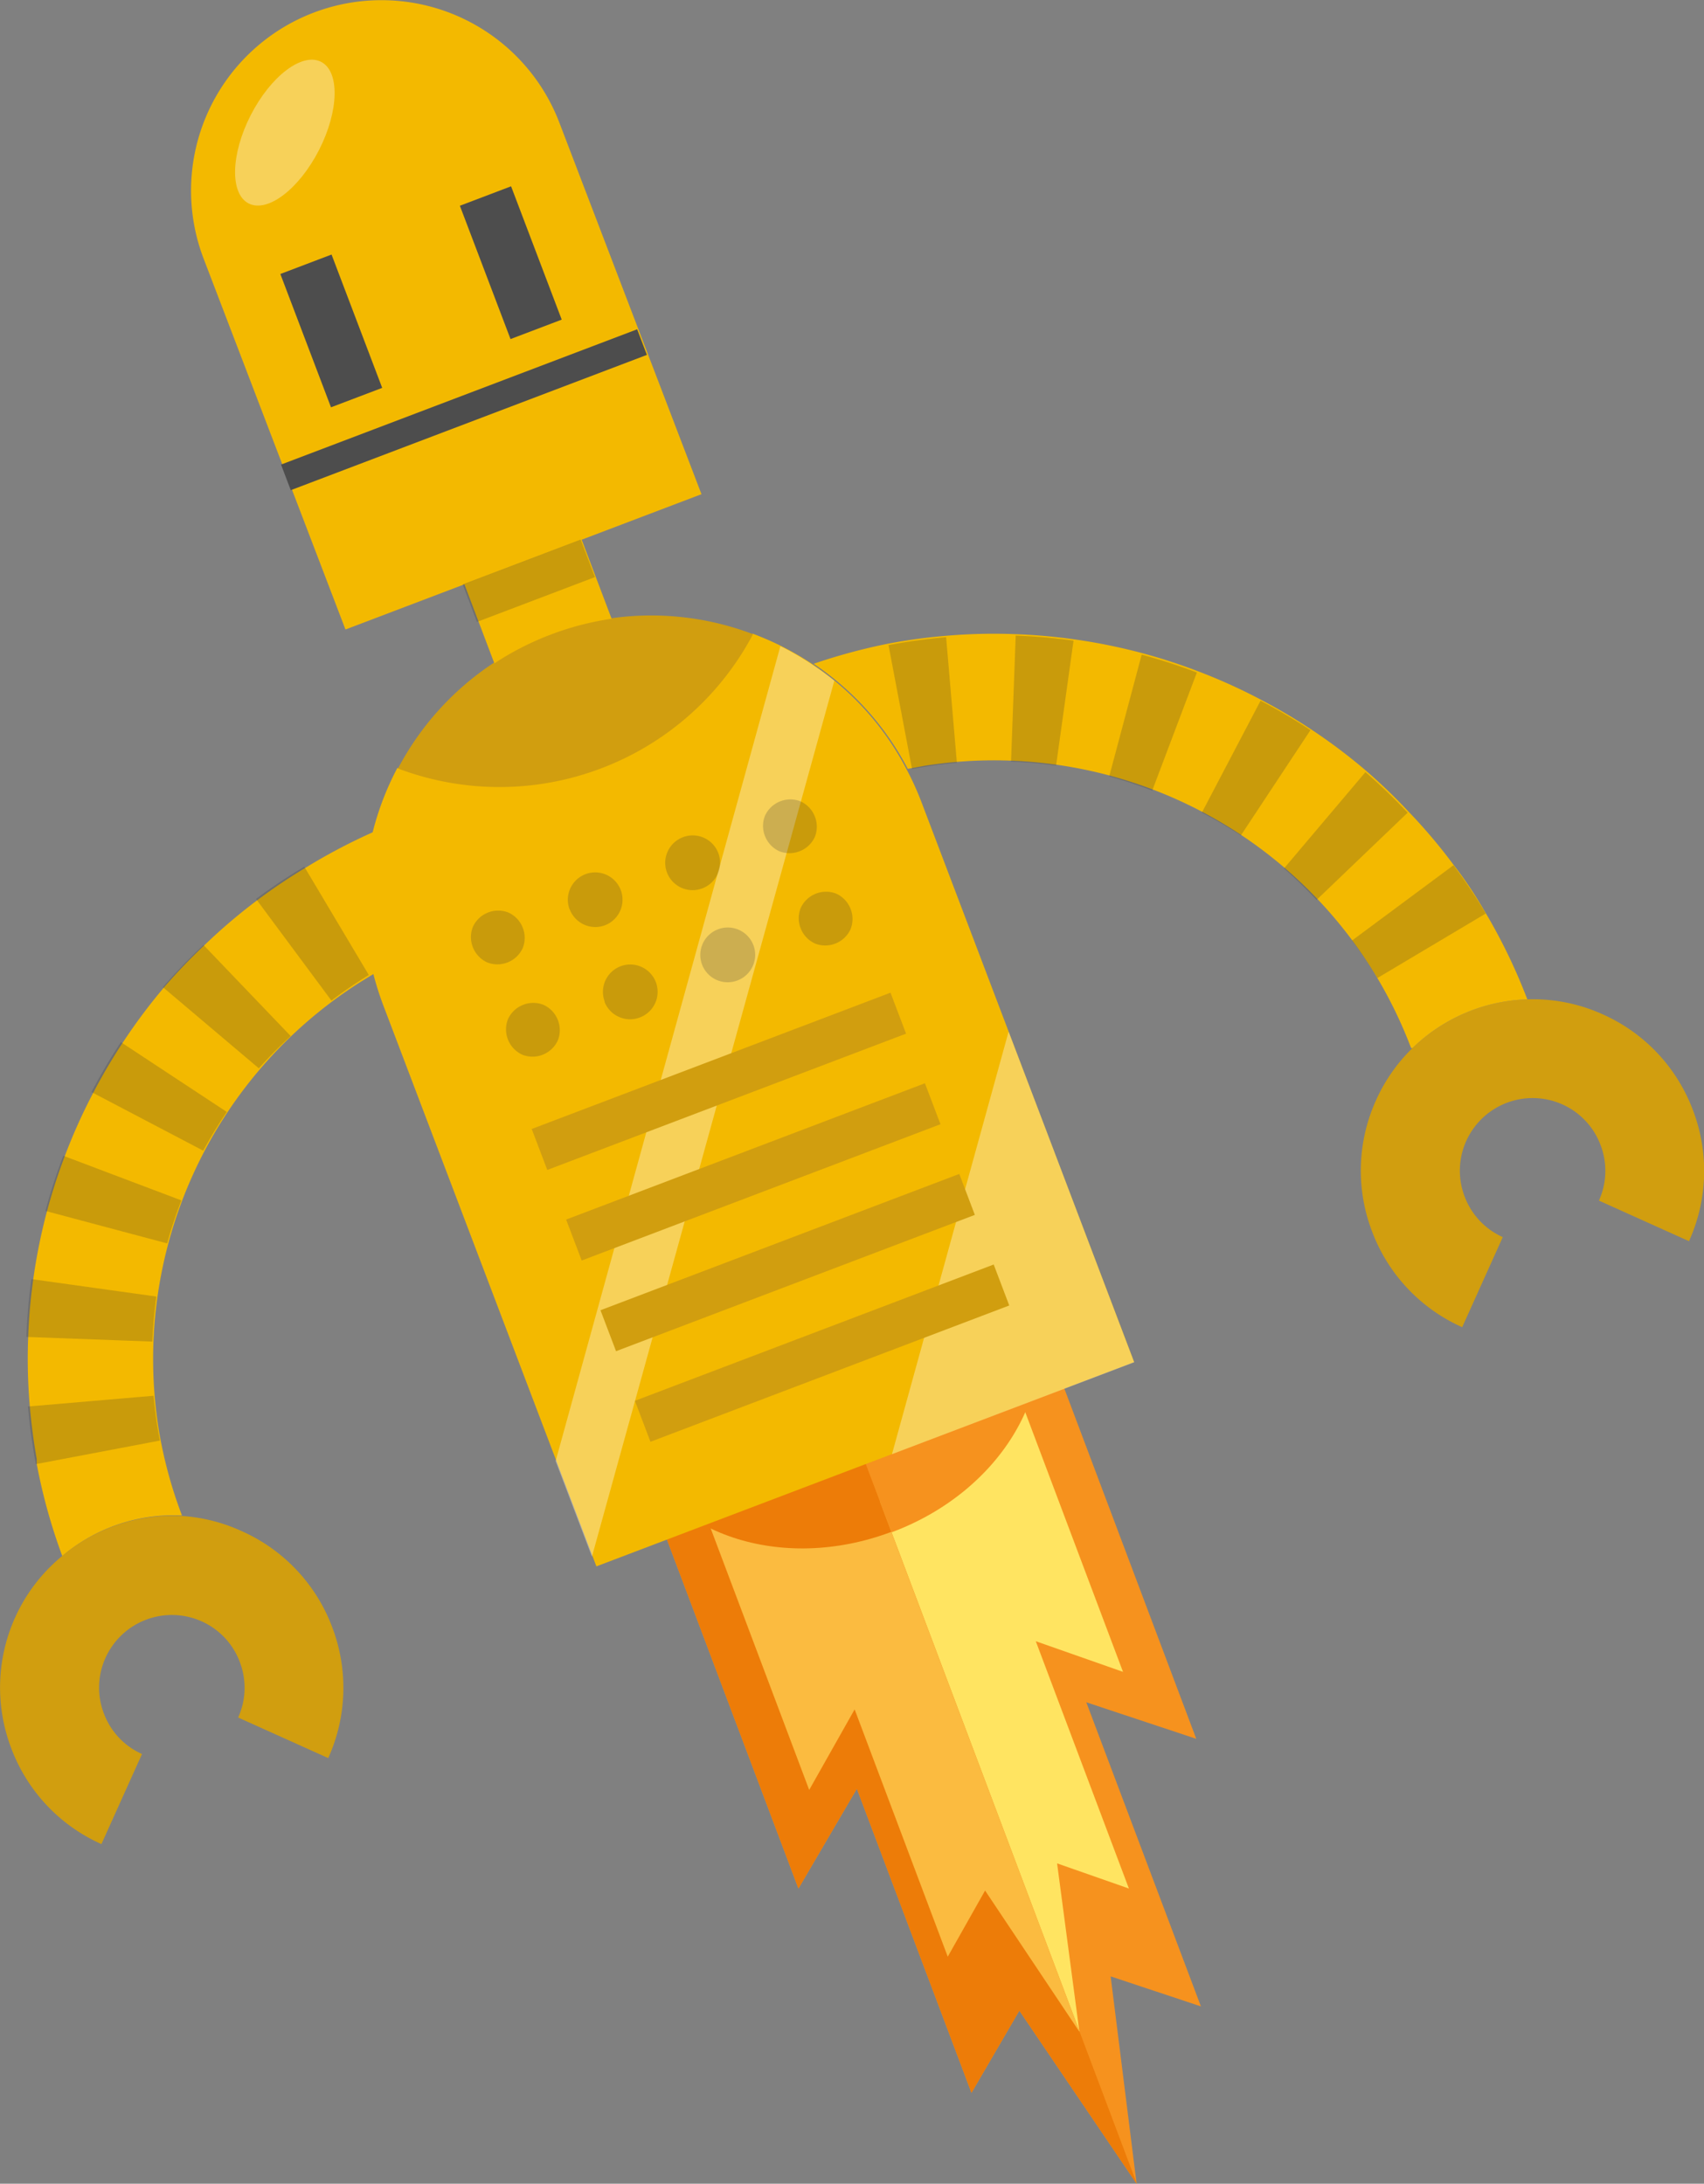 <svg id="Layer_1" data-name="Layer 1" xmlns="http://www.w3.org/2000/svg" viewBox="0 0 84 107.64"><rect x="0" y="0" width="84" height="107.64" fill="#808080" stroke="none"/><defs><style>.cls-1{fill:#f6921e;}.cls-2{fill:#ffe461;}.cls-3{fill:#ed7c08;}.cls-4{fill:#fbbb40;}.cls-5{fill:#d19e0f;}.cls-6{fill:#f3b900;}.cls-7{fill:#4d4d4d;}.cls-11,.cls-8{fill:#333;}.cls-10,.cls-8{opacity:0.22;}.cls-9{fill:#fff;opacity:0.35;}</style></defs><title>robot2</title><polygon class="cls-1" points="42.24 88.17 47.89 103.16 50.25 99.11 56.03 107.64 54.75 97.42 59.2 98.9 53.55 83.91 58.97 85.71 50.74 63.86 43.93 75.52 31.13 71.25 39.36 93.09 42.24 88.17"/><polygon class="cls-2" points="42.13 84.26 46.72 96.45 48.56 93.19 53.21 100.15 52.11 91.85 55.65 93.09 51.06 80.9 55.36 82.41 48.67 64.64 43.37 74.03 33.2 70.47 39.89 88.23 42.13 84.26"/><ellipse class="cls-1" cx="-446.24" cy="1964.74" rx="10.47" ry="8.51" transform="translate(-233.96 -1928.38) rotate(-20.64)"/><polygon class="cls-3" points="47.89 103.16 50.25 99.11 56.03 107.64 56.03 107.61 43.94 75.51 43.93 75.52 31.13 71.25 39.36 93.09 42.24 88.17 47.89 103.16"/><polygon class="cls-4" points="46.72 96.45 48.56 93.19 53.21 100.15 53.21 100.11 43.38 74.02 43.37 74.03 33.2 70.47 39.89 88.23 42.13 84.26 46.72 96.45"/><path class="cls-3" d="M-443.24,1972.7h0l-6-15.92h0c-5.41,2-8.46,7.26-6.8,11.65S-448.66,1974.74-443.24,1972.7Z" transform="translate(487.18 -1897.19)"/><path class="cls-5" d="M-408.17,1947.19a8.39,8.39,0,0,1,4.44,4.71,8.39,8.39,0,0,1-.19,6.47l-4.44-2a3.55,3.55,0,0,0,.08-2.74,3.56,3.56,0,0,0-1.88-2,3.59,3.59,0,0,0-4.74,1.8,3.57,3.57,0,0,0-.08,2.74,3.56,3.56,0,0,0,1.88,2l-2,4.44a8.39,8.39,0,0,1-4.44-4.71,8.39,8.39,0,0,1,.19-6.47,8.38,8.38,0,0,1,1.8-2.58,8.5,8.5,0,0,1,5.66-2.4A8.34,8.34,0,0,1-408.17,1947.19Z" transform="translate(487.18 -1897.19)"/><path class="cls-6" d="M-411.89,1946.45h0a8.5,8.5,0,0,0-5.66,2.4l-0.07,0a22,22,0,0,0-2-4v0a22,22,0,0,0-22-9.91l-0.54.1-0.27.05a14.08,14.08,0,0,0-4.64-5.18,28.58,28.58,0,0,1,3.71-1h0a27.53,27.53,0,0,1,2.81-.38,27.56,27.56,0,0,1,3.44-.08,28.26,28.26,0,0,1,2.85.25,28.28,28.28,0,0,1,3.37.68,27.8,27.8,0,0,1,2.72.88,27.73,27.73,0,0,1,3.13,1.41,28.25,28.25,0,0,1,2.46,1.45,28,28,0,0,1,2.74,2.06,27,27,0,0,1,2.08,2,27.16,27.16,0,0,1,2.22,2.62q0.78,1,1.46,2.16l0.13,0.22A27.94,27.94,0,0,1-411.89,1946.45Z" transform="translate(487.18 -1897.19)"/><path class="cls-6" d="M-441.77,1936.69l10.5,27.64-26.51,10.07-10.5-27.64a14.49,14.49,0,0,1-.51-1.62,14.06,14.06,0,0,1,0-7,14.18,14.18,0,0,1,1.2-3.1,14.12,14.12,0,0,0,10,0,14.12,14.12,0,0,0,7.5-6.62,14.81,14.81,0,0,1,1.39.6,14.38,14.38,0,0,1,1.57.91q0.54,0.37,1.05.78a14,14,0,0,1,3.59,4.4A14.5,14.5,0,0,1-441.77,1936.69Z" transform="translate(487.18 -1897.19)"/><path class="cls-6" d="M-459.6,1903.25l7,18.3-5.87,2.23-5.81,2.21-5.87,2.23-7-18.3a9.39,9.39,0,0,1,5.44-12.11A9.39,9.39,0,0,1-459.6,1903.25Z" transform="translate(487.18 -1897.19)"/><path class="cls-5" d="M-450.06,1928.45a14.12,14.12,0,0,1-7.5,6.62,14.12,14.12,0,0,1-10,0,14.1,14.1,0,0,1,4.71-5.2,14.19,14.19,0,0,1,2.78-1.42,14.19,14.19,0,0,1,3-.78A14.1,14.1,0,0,1-450.06,1928.45Z" transform="translate(487.18 -1897.19)"/><path class="cls-6" d="M-458.51,1923.78l1.48,3.91a14.19,14.19,0,0,0-3,.78,14.19,14.19,0,0,0-2.78,1.42l-1.48-3.91Z" transform="translate(487.18 -1897.19)"/><path class="cls-6" d="M-468.75,1938.19a14.05,14.05,0,0,0,0,7l-0.23.14-0.47.29a22,22,0,0,0-9.91,22,0.08,0.08,0,0,0,0,0,22,22,0,0,0,1.15,4.27l-0.07,0h0a8.47,8.47,0,0,0-5.83,2h0a27.94,27.94,0,0,1-1.26-4.54l0-.25q-0.23-1.29-.34-2.58a27.14,27.14,0,0,1-.08-3.43,26.93,26.93,0,0,1,.25-2.85,28,28,0,0,1,.68-3.36,28.3,28.3,0,0,1,.88-2.72,27.76,27.76,0,0,1,1.41-3.13,27.82,27.82,0,0,1,1.45-2.46,28.28,28.28,0,0,1,2.06-2.75,28.27,28.27,0,0,1,2-2.08,27.57,27.57,0,0,1,2.62-2.22,27.54,27.54,0,0,1,2.36-1.58h0A28.58,28.58,0,0,1-468.75,1938.19Z" transform="translate(487.18 -1897.19)"/><path class="cls-5" d="M-475.25,1972.67a8.4,8.4,0,0,1,4.44,4.71,8.4,8.4,0,0,1-.19,6.47l-4.44-2a3.55,3.55,0,0,0,.08-2.74,3.56,3.56,0,0,0-1.88-2,3.59,3.59,0,0,0-4.74,1.8,3.56,3.56,0,0,0-.08,2.74,3.55,3.55,0,0,0,1.88,2l-2,4.44a8.4,8.4,0,0,1-4.44-4.71,8.4,8.4,0,0,1,.19-6.47,8.37,8.37,0,0,1,2.29-3,8.47,8.47,0,0,1,5.83-2A8.37,8.37,0,0,1-475.25,1972.67Z" transform="translate(487.18 -1897.19)"/><rect class="cls-7" x="-463.31" y="1906.62" width="2.7" height="7.03" transform="translate(-221.27 -1936.74) rotate(-20.8)"/><rect class="cls-7" x="-472.16" y="1909.98" width="2.7" height="7.03" transform="translate(-223.04 -1939.66) rotate(-20.8)"/><rect class="cls-7" x="-473.66" y="1916.7" width="18.78" height="1.35" transform="translate(-223.99 -1937.08) rotate(-20.8)"/><path class="cls-8" d="M-479.3,1968.2l-6.11,1.16a28.12,28.12,0,0,1-.39-2.84l6.19-.53A21.89,21.89,0,0,0-479.3,1968.2Zm-0.37-4.88-6.21-.23a28.25,28.25,0,0,1,.25-2.85l6.16,0.86A21.87,21.87,0,0,0-479.67,1963.32Zm0.73-4.84-6-1.6a28.49,28.49,0,0,1,.88-2.72l5.82,2.2A22.22,22.22,0,0,0-478.94,1958.48Zm1.78-4.57-5.51-2.89a28.48,28.48,0,0,1,1.45-2.46L-476,1952A22.12,22.12,0,0,0-477.16,1953.91Zm2.74-4.06-4.73-4a28.25,28.25,0,0,1,2-2.08l4.3,4.49A21.94,21.94,0,0,0-474.42,1949.85Zm3.57-3.35-3.71-5a28.1,28.1,0,0,1,2.38-1.59l3.18,5.34A21.89,21.89,0,0,0-470.84,1946.51Z" transform="translate(487.18 -1897.19)"/><path class="cls-8" d="M-420.53,1943.55l5-3.71a28.09,28.09,0,0,1,1.59,2.38l-5.34,3.18A21.93,21.93,0,0,0-420.53,1943.55Zm-3.34-3.57,4-4.73a28.25,28.25,0,0,1,2.08,2l-4.49,4.3A21.9,21.9,0,0,0-423.88,1940Zm-4.06-2.74,2.89-5.51a28.5,28.5,0,0,1,2.46,1.45l-3.43,5.19A22.25,22.25,0,0,0-427.94,1937.24Zm-4.57-1.78,1.6-6a28.5,28.5,0,0,1,2.72.88l-2.2,5.82A22.12,22.12,0,0,0-432.5,1935.46Zm-4.84-.73,0.23-6.21a28.25,28.25,0,0,1,2.85.25l-0.86,6.16A22,22,0,0,0-437.35,1934.73Zm-4.88.37-1.16-6.11a28.1,28.1,0,0,1,2.84-.39l0.53,6.19A21.89,21.89,0,0,0-442.23,1935.1Z" transform="translate(487.18 -1897.19)"/><rect class="cls-8" x="-464.18" y="1924.82" width="6.22" height="1.98" transform="translate(-226.78 -1935.4) rotate(-20.8)"/><ellipse class="cls-9" cx="-473.04" cy="1903.61" rx="3.92" ry="1.89" transform="translate(-1465.31 -1281.49) rotate(-62.91)"/><path class="cls-9" d="M-446.05,1930.74L-458,1973.92l-1.79-4.71,11.08-40.17a14.38,14.38,0,0,1,1.57.91Q-446.56,1930.33-446.05,1930.74Z" transform="translate(487.18 -1897.19)"/><polygon class="cls-9" points="49.72 50.85 51.51 55.55 55.91 67.15 43.97 71.68 49.72 50.85"/><rect class="cls-5" x="-461.16" y="1949.4" width="18.92" height="2.16" transform="translate(-234.93 -1930.46) rotate(-20.8)"/><rect class="cls-5" x="-459.46" y="1953.87" width="18.92" height="2.16" transform="translate(-236.41 -1929.57) rotate(-20.8)"/><rect class="cls-5" x="-457.77" y="1958.33" width="18.92" height="2.16" transform="translate(-237.88 -1928.67) rotate(-20.8)"/><rect class="cls-5" x="-456.07" y="1962.8" width="18.92" height="2.16" transform="translate(-239.36 -1927.78) rotate(-20.8)"/><g class="cls-10"><path class="cls-11" d="M-460.43,1949.18a1.36,1.36,0,0,1-1,0,1.36,1.36,0,0,1-.71-0.75,1.36,1.36,0,0,1,0-1,1.36,1.36,0,0,1,.75-0.71,1.36,1.36,0,0,1,1,0,1.36,1.36,0,0,1,.71.75,1.36,1.36,0,0,1,0,1A1.36,1.36,0,0,1-460.43,1949.18Z" transform="translate(487.18 -1897.19)"/><path class="cls-11" d="M-452.57,1944.74a1.35,1.35,0,0,1,.78-1.74h0a1.35,1.35,0,0,1,1.75.78h0a1.35,1.35,0,0,1-.79,1.74h0A1.35,1.35,0,0,1-452.57,1944.74Zm-4.8,1.82a1.35,1.35,0,0,1,.78-1.74h0a1.35,1.35,0,0,1,1.74.78h0a1.35,1.35,0,0,1-.78,1.74h0A1.35,1.35,0,0,1-457.38,1946.57Z" transform="translate(487.18 -1897.19)"/><path class="cls-11" d="M-446,1943.7a1.36,1.36,0,0,1-1,0,1.36,1.36,0,0,1-.71-0.75,1.35,1.35,0,0,1,0-1,1.37,1.37,0,0,1,.75-0.71,1.36,1.36,0,0,1,1,0,1.36,1.36,0,0,1,.71.75,1.36,1.36,0,0,1,0,1A1.36,1.36,0,0,1-446,1943.7Z" transform="translate(487.18 -1897.19)"/></g><g class="cls-10"><path class="cls-11" d="M-462.16,1944.63a1.36,1.36,0,0,1-1,0,1.36,1.36,0,0,1-.71-0.75,1.36,1.36,0,0,1,0-1,1.36,1.36,0,0,1,.75-0.71,1.36,1.36,0,0,1,1,0,1.36,1.36,0,0,1,.71.75,1.36,1.36,0,0,1,0,1A1.36,1.36,0,0,1-462.16,1944.63Z" transform="translate(487.18 -1897.19)"/><path class="cls-11" d="M-454.3,1940.2a1.35,1.35,0,0,1,.78-1.74h0a1.35,1.35,0,0,1,1.75.78h0a1.35,1.35,0,0,1-.79,1.74h0A1.35,1.35,0,0,1-454.3,1940.2Zm-4.8,1.82a1.35,1.35,0,0,1,.78-1.74h0a1.35,1.35,0,0,1,1.74.78h0a1.35,1.35,0,0,1-.78,1.74h0A1.35,1.35,0,0,1-459.1,1942Z" transform="translate(487.18 -1897.19)"/><path class="cls-11" d="M-447.76,1939.15a1.36,1.36,0,0,1-1,0,1.36,1.36,0,0,1-.71-0.75,1.35,1.35,0,0,1,0-1,1.37,1.37,0,0,1,.75-0.71,1.36,1.36,0,0,1,1,0,1.36,1.36,0,0,1,.71.75,1.36,1.36,0,0,1,0,1A1.36,1.36,0,0,1-447.76,1939.15Z" transform="translate(487.18 -1897.19)"/></g></svg>